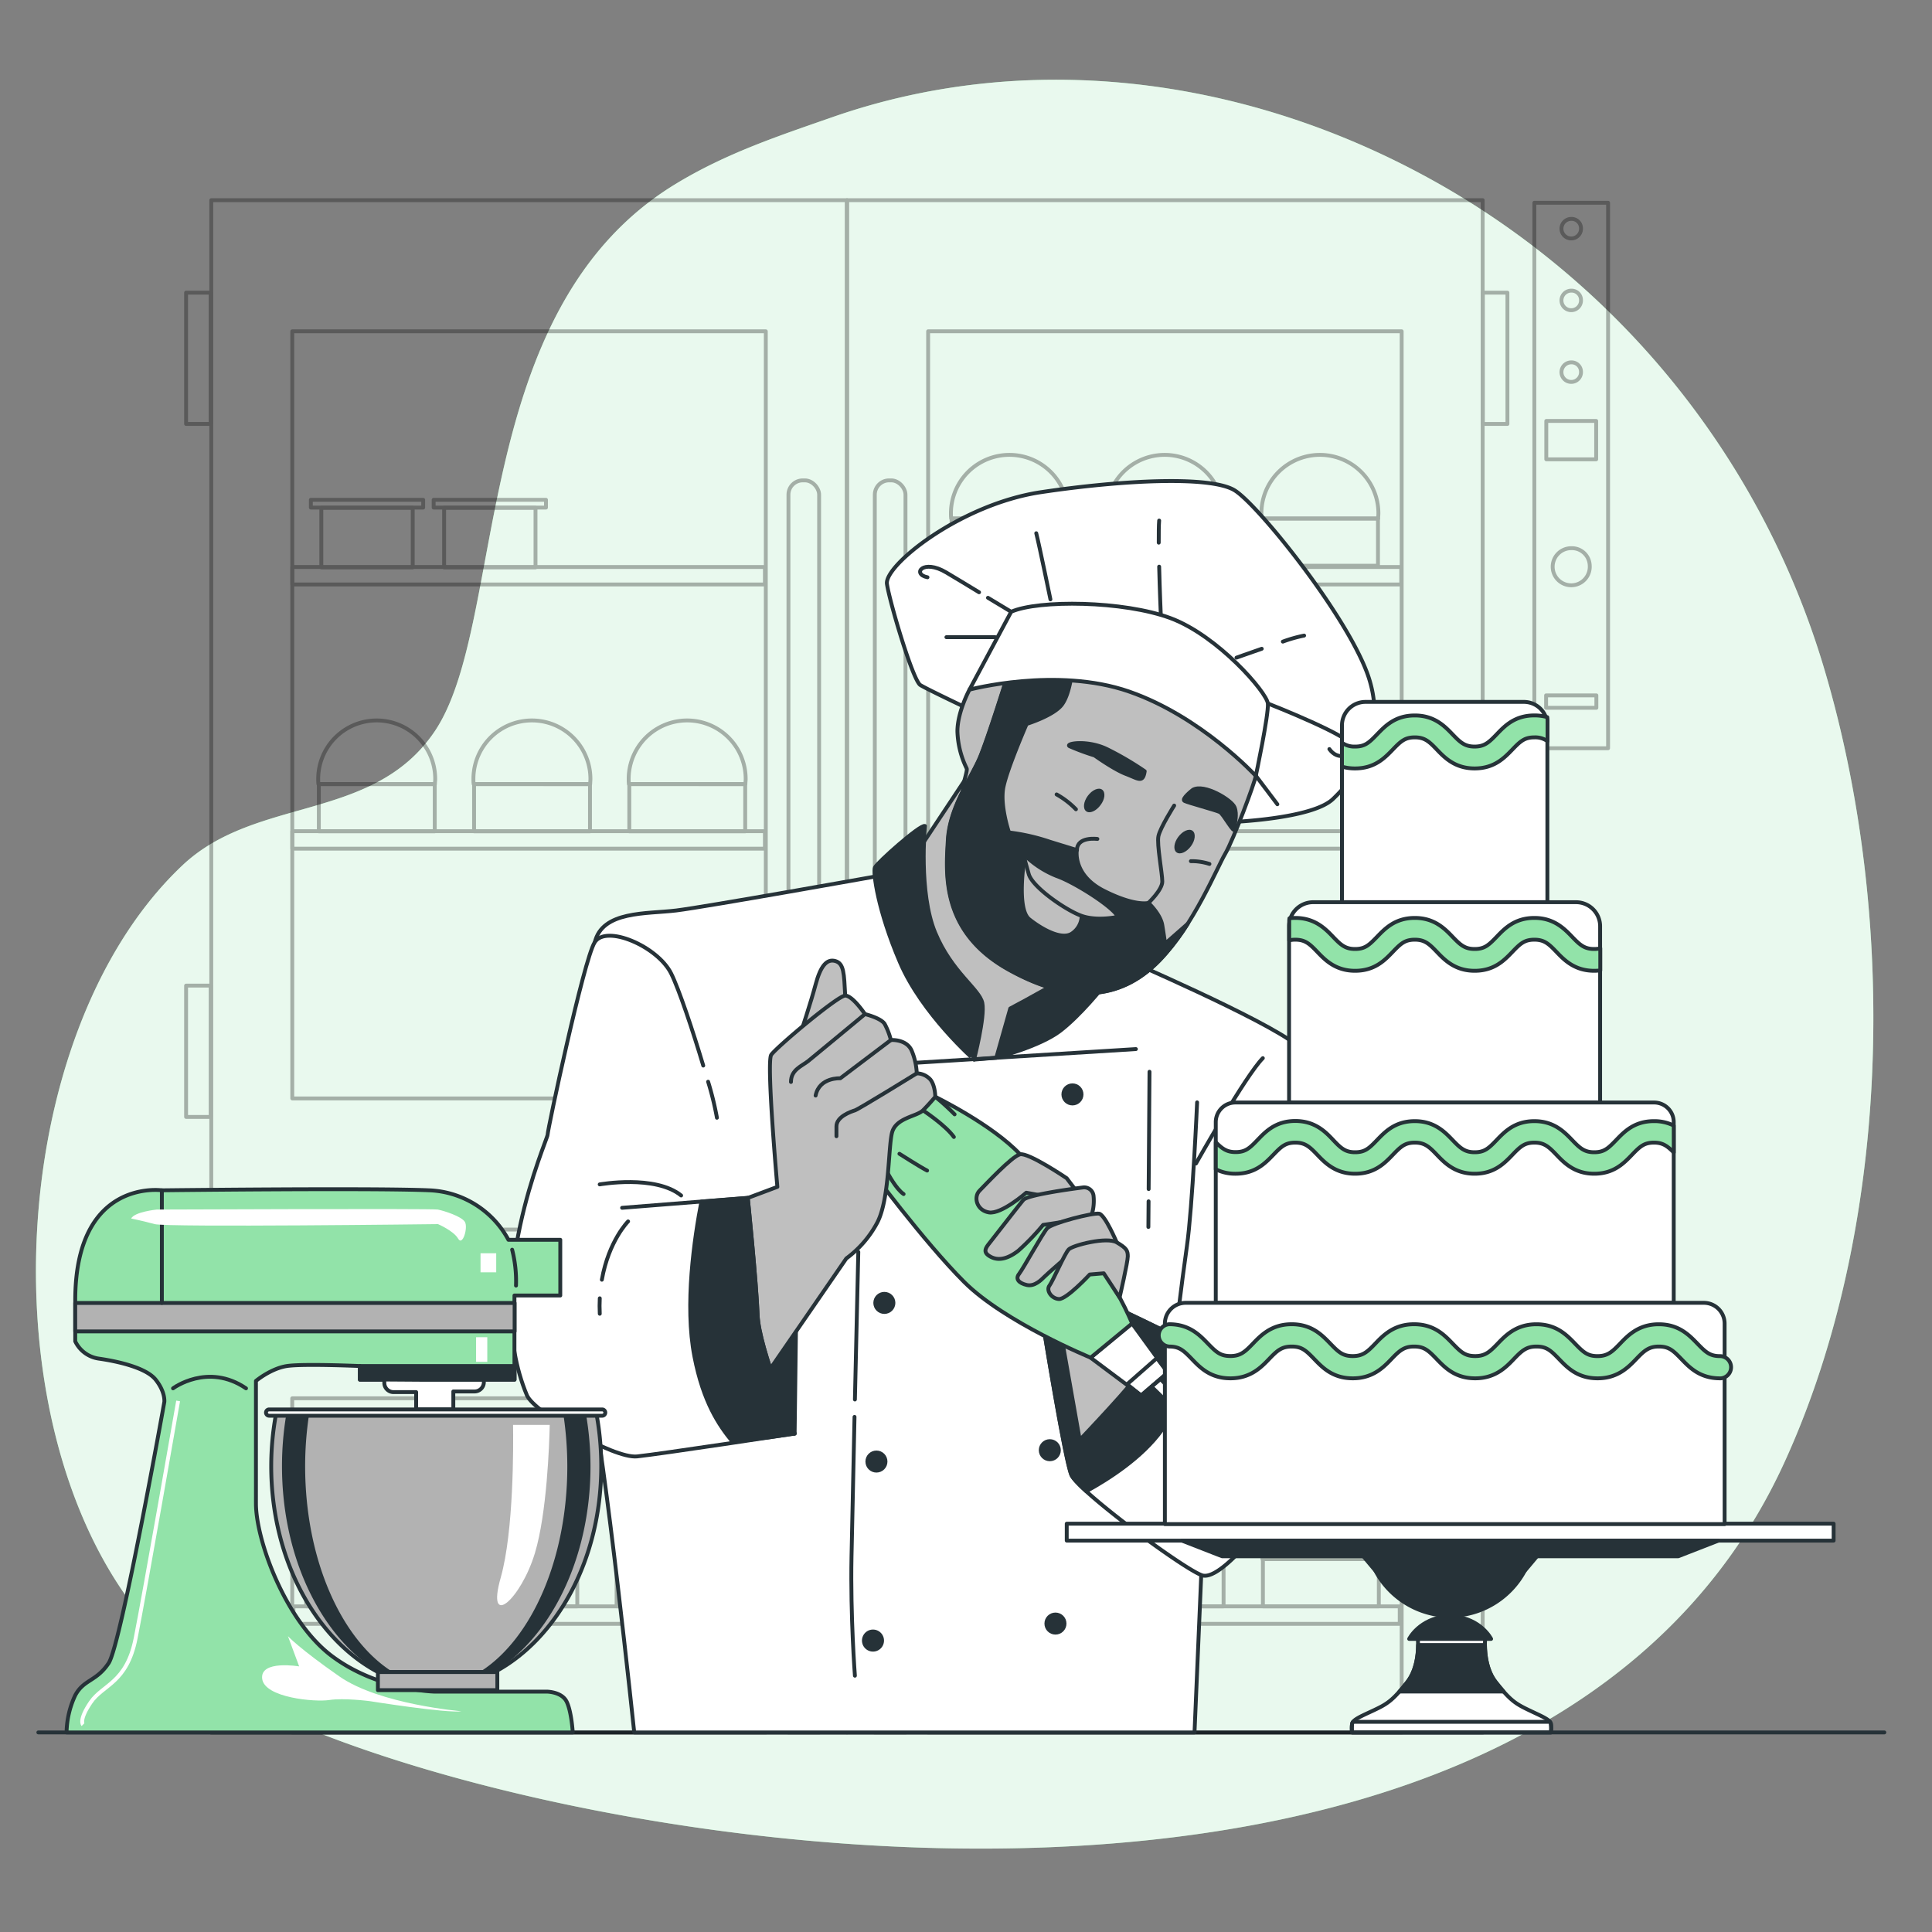 <svg xmlns="http://www.w3.org/2000/svg" viewBox="0 0 500 500"><rect x="0" y="0" width="500" height="500" fill="#808080" stroke="none"/><g id="background-simple"><path d="M461.65,378.8c27.81-60.48,29.68-141,10.48-205.64a214.78,214.78,0,0,0-95.79-123.3c-49.3-29.31-108.06-38-160.95-19.53-13.92,4.86-27.47,9.32-40.59,17.31C121,80.4,131.4,161.14,112.53,189.23,96.65,212.86,66.29,205.89,47.16,224-4.49,272.86-4.62,396.36,55,435,118.19,475.92,392.77,528.58,461.65,378.8Z" style="fill:#92E3A9"></path><path d="M461.65,378.8c27.81-60.48,29.68-141,10.48-205.64a214.78,214.78,0,0,0-95.79-123.3c-49.3-29.31-108.06-38-160.95-19.53-13.92,4.86-27.47,9.32-40.59,17.31C121,80.4,131.4,161.14,112.53,189.23,96.65,212.86,66.29,205.89,47.16,224-4.49,272.86-4.62,396.36,55,435,118.19,475.92,392.77,528.58,461.65,378.8Z" style="fill:#fff;opacity:0.8"></path></g><g id="Table"><line x1="9.92" y1="448.35" x2="487.67" y2="448.35" style="fill:none;stroke:#263238;stroke-linecap:round;stroke-linejoin:round"></line></g><g id="Ovens"><g style="opacity:0.3"><rect x="219.25" y="51.8" width="164.46" height="266.41" style="fill:none;stroke:#000;stroke-linecap:round;stroke-linejoin:round"></rect><rect x="240.2" y="85.74" width="122.55" height="198.53" style="fill:none;stroke:#000;stroke-linecap:round;stroke-linejoin:round"></rect><rect x="226.4" y="124.32" width="7.94" height="116.19" rx="3.7" style="fill:none;stroke:#000;stroke-linecap:round;stroke-linejoin:round"></rect><rect x="54.68" y="51.8" width="164.46" height="266.41" transform="translate(273.82 370.01) rotate(180)" style="fill:none;stroke:#000;stroke-linecap:round;stroke-linejoin:round"></rect><rect x="75.63" y="85.74" width="122.55" height="198.53" transform="translate(273.82 370.01) rotate(180)" style="fill:none;stroke:#000;stroke-linecap:round;stroke-linejoin:round"></rect><rect x="204.05" y="124.32" width="7.94" height="116.19" rx="3.7" transform="translate(416.04 364.83) rotate(180)" style="fill:none;stroke:#000;stroke-linecap:round;stroke-linejoin:round"></rect><rect x="383.76" y="255.08" width="6.36" height="33.98" style="fill:none;stroke:#000;stroke-linecap:round;stroke-linejoin:round"></rect><rect x="383.76" y="75.74" width="6.36" height="33.98" style="fill:none;stroke:#000;stroke-linecap:round;stroke-linejoin:round"></rect><rect x="48.16" y="255.08" width="6.36" height="33.98" style="fill:none;stroke:#000;stroke-linecap:round;stroke-linejoin:round"></rect><rect x="48.16" y="75.74" width="6.36" height="33.98" style="fill:none;stroke:#000;stroke-linecap:round;stroke-linejoin:round"></rect><rect x="75.65" y="146.74" width="122.31" height="4.52" style="fill:none;stroke:#000;stroke-linecap:round;stroke-linejoin:round"></rect><rect x="75.65" y="215.11" width="122.31" height="4.52" style="fill:none;stroke:#000;stroke-linecap:round;stroke-linejoin:round"></rect><rect x="240.34" y="146.74" width="122.3" height="4.52" style="fill:none;stroke:#000;stroke-linecap:round;stroke-linejoin:round"></rect><rect x="240.34" y="215.11" width="122.3" height="4.52" style="fill:none;stroke:#000;stroke-linecap:round;stroke-linejoin:round"></rect><rect x="219.25" y="327.94" width="164.46" height="120.48" style="fill:none;stroke:#000;stroke-linecap:round;stroke-linejoin:round"></rect><rect x="240.2" y="361.88" width="122.55" height="86.54" style="fill:none;stroke:#000;stroke-linecap:round;stroke-linejoin:round"></rect><path d="M234.34,448.42V404.16a4,4,0,0,0-7.94,0v44.26Z" style="fill:none;stroke:#000;stroke-linecap:round;stroke-linejoin:round"></path><rect x="54.68" y="327.94" width="164.46" height="120.48" style="fill:none;stroke:#000;stroke-linecap:round;stroke-linejoin:round"></rect><rect x="75.63" y="361.88" width="122.55" height="86.54" style="fill:none;stroke:#000;stroke-linecap:round;stroke-linejoin:round"></rect><path d="M212,448.42V404.16a4,4,0,0,0-7.94,0v44.26Z" style="fill:none;stroke:#000;stroke-linecap:round;stroke-linejoin:round"></path><rect x="383.76" y="351.88" width="6.36" height="33.98" style="fill:none;stroke:#000;stroke-linecap:round;stroke-linejoin:round"></rect><rect x="48.15" y="351.88" width="6.36" height="33.98" style="fill:none;stroke:#000;stroke-linecap:round;stroke-linejoin:round"></rect><rect x="75.94" y="415.73" width="121.92" height="4.52" style="fill:none;stroke:#000;stroke-linecap:round;stroke-linejoin:round"></rect><rect x="240.33" y="415.73" width="121.92" height="4.52" style="fill:none;stroke:#000;stroke-linecap:round;stroke-linejoin:round"></rect><rect x="397.09" y="52.47" width="19.08" height="141.17" style="fill:none;stroke:#000;stroke-linecap:round;stroke-linejoin:round"></rect><path d="M409.16,59a2.53,2.53,0,1,1-2.52-2.35A2.44,2.44,0,0,1,409.16,59Z" style="fill:none;stroke:#000;stroke-linecap:round;stroke-linejoin:round"></path><path d="M411.42,146.33a4.8,4.8,0,1,1-4.78-4.46A4.62,4.62,0,0,1,411.42,146.33Z" style="fill:none;stroke:#000;stroke-linecap:round;stroke-linejoin:round"></path><path d="M409.16,77.57a2.53,2.53,0,1,1-2.52-2.35A2.44,2.44,0,0,1,409.16,77.57Z" style="fill:none;stroke:#000;stroke-linecap:round;stroke-linejoin:round"></path><path d="M409.16,96.13a2.53,2.53,0,1,1-2.52-2.35A2.45,2.45,0,0,1,409.16,96.13Z" style="fill:none;stroke:#000;stroke-linecap:round;stroke-linejoin:round"></path><rect x="400.18" y="108.94" width="12.91" height="9.93" style="fill:none;stroke:#000;stroke-linecap:round;stroke-linejoin:round"></rect><rect x="400.13" y="179.96" width="13.01" height="3.22" style="fill:none;stroke:#000;stroke-linecap:round;stroke-linejoin:round"></rect><rect x="83.16" y="131.42" width="23.65" height="15.41" style="fill:none;stroke:#000;stroke-linecap:round;stroke-linejoin:round"></rect><rect x="80.45" y="129.35" width="29.07" height="2.01" style="fill:none;stroke:#000;stroke-linecap:round;stroke-linejoin:round"></rect><rect x="114.94" y="131.42" width="23.65" height="15.41" style="fill:none;stroke:#000;stroke-linecap:round;stroke-linejoin:round"></rect><rect x="112.23" y="129.35" width="29.07" height="2.01" style="fill:none;stroke:#000;stroke-linecap:round;stroke-linejoin:round"></rect><path d="M112.56,202.92c0-.44.07-.88.07-1.33a15.14,15.14,0,1,0-30.28,0c0,.45,0,.89.06,1.33Z" style="fill:none;stroke:#000;stroke-linecap:round;stroke-linejoin:round"></path><rect x="82.51" y="202.92" width="30" height="12.22" style="fill:none;stroke:#000;stroke-linecap:round;stroke-linejoin:round"></rect><path d="M152.74,202.92c0-.44.06-.88.06-1.33a15.14,15.14,0,0,0-30.28,0c0,.45,0,.89.07,1.33Z" style="fill:none;stroke:#000;stroke-linecap:round;stroke-linejoin:round"></path><rect x="122.69" y="202.92" width="30" height="12.22" style="fill:none;stroke:#000;stroke-linecap:round;stroke-linejoin:round"></rect><path d="M192.91,202.92c0-.44.07-.88.07-1.33a15.14,15.14,0,1,0-30.28,0c0,.45,0,.89.06,1.33Z" style="fill:none;stroke:#000;stroke-linecap:round;stroke-linejoin:round"></path><rect x="162.86" y="202.92" width="30" height="12.22" style="fill:none;stroke:#000;stroke-linecap:round;stroke-linejoin:round"></rect><path d="M276.31,134.19c0-.44.07-.88.07-1.33a15.14,15.14,0,1,0-30.28,0c0,.45,0,.89.07,1.33Z" style="fill:none;stroke:#000;stroke-linecap:round;stroke-linejoin:round"></path><rect x="246.27" y="134.19" width="30" height="12.22" style="fill:none;stroke:#000;stroke-linecap:round;stroke-linejoin:round"></rect><path d="M316.49,134.19c0-.44.07-.88.07-1.33a15.14,15.14,0,1,0-30.28,0c0,.45,0,.89.06,1.33Z" style="fill:none;stroke:#000;stroke-linecap:round;stroke-linejoin:round"></path><rect x="286.44" y="134.19" width="30" height="12.22" style="fill:none;stroke:#000;stroke-linecap:round;stroke-linejoin:round"></rect><path d="M356.67,134.19c0-.44.06-.88.06-1.33a15.14,15.14,0,0,0-30.28,0c0,.45,0,.89.07,1.33Z" style="fill:none;stroke:#000;stroke-linecap:round;stroke-linejoin:round"></path><rect x="326.62" y="134.19" width="30" height="12.22" style="fill:none;stroke:#000;stroke-linecap:round;stroke-linejoin:round"></rect><path d="M276.54,403.5c0-.44.06-.88.06-1.33a15.14,15.14,0,0,0-30.28,0c0,.45,0,.89.07,1.33Z" style="fill:none;stroke:#000;stroke-linecap:round;stroke-linejoin:round"></path><rect x="246.49" y="403.5" width="30" height="12.22" style="fill:none;stroke:#000;stroke-linecap:round;stroke-linejoin:round"></rect><path d="M316.71,403.5c0-.44.07-.88.07-1.33a15.14,15.14,0,1,0-30.28,0c0,.45,0,.89.07,1.33Z" style="fill:none;stroke:#000;stroke-linecap:round;stroke-linejoin:round"></path><rect x="286.66" y="403.5" width="30" height="12.22" style="fill:none;stroke:#000;stroke-linecap:round;stroke-linejoin:round"></rect><path d="M356.89,403.5c0-.44.06-.88.06-1.33a15.14,15.14,0,1,0-30.28,0c0,.45,0,.89.07,1.33Z" style="fill:none;stroke:#000;stroke-linecap:round;stroke-linejoin:round"></path><rect x="326.84" y="403.5" width="30" height="12.22" style="fill:none;stroke:#000;stroke-linecap:round;stroke-linejoin:round"></rect><path d="M109.27,403.5c0-.44.07-.88.07-1.33a15.14,15.14,0,0,0-30.28,0c0,.45,0,.89.07,1.33Z" style="fill:none;stroke:#000;stroke-linecap:round;stroke-linejoin:round"></path><rect x="79.23" y="403.5" width="30" height="12.22" style="fill:none;stroke:#000;stroke-linecap:round;stroke-linejoin:round"></rect><path d="M149.45,403.5c0-.44.07-.88.07-1.33a15.14,15.14,0,0,0-30.28,0c0,.45,0,.89.06,1.33Z" style="fill:none;stroke:#000;stroke-linecap:round;stroke-linejoin:round"></path><rect x="119.4" y="403.5" width="30" height="12.22" style="fill:none;stroke:#000;stroke-linecap:round;stroke-linejoin:round"></rect><path d="M189.63,403.5c0-.44.06-.88.06-1.33a15.14,15.14,0,1,0-30.28,0c0,.45,0,.89.07,1.33Z" style="fill:none;stroke:#000;stroke-linecap:round;stroke-linejoin:round"></path><rect x="159.58" y="403.5" width="30" height="12.22" style="fill:none;stroke:#000;stroke-linecap:round;stroke-linejoin:round"></rect></g></g><g id="Character"><path d="M227.37,226.69s-44.71,8-52.37,8.94-19.16,0-21.08,8.3-5.1,99.63-1.27,115.59,11.49,88.83,11.49,88.83h145l2.55-59.77s23.95-11.18,24.27-18.84-4.15-31.93-4.15-38.32,6.71-54.28,5.75-58.75-37.36-20.44-45.34-24S259,222.86,227.37,226.69Z" style="fill:#fff;stroke:#263238;stroke-linecap:round;stroke-linejoin:round"></path><path d="M332.71,358.79a27.32,27.32,0,0,1,4.87,8.52c1.45,4.62-3.9,14.35-6.33,19.94s-15.32,22.14-20.19,20.43-32.11-21.89-33.81-26S270,343,270,343l18.24-4.86s37.21,17.51,39.89,20.67,4.38,5.6,4.38,5.6" style="fill:#fff;stroke:#263238;stroke-linecap:round;stroke-linejoin:round"></path><path d="M288.2,338.12,270,343s5.59,34.54,7.29,38.68c.35.84,1.77,2.36,3.84,4.25,5.64-3.09,14.45-8.69,19.55-15.83,5-7,7-16.21,7.87-22.13C298.4,342.92,288.2,338.12,288.2,338.12Z" style="fill:#263238;stroke:#263238;stroke-linecap:round;stroke-linejoin:round"></path><path d="M274.58,345.17l4.86,27.49S294.52,356.85,295,354.9s-9.24-18-9.24-18Z" style="fill:#bfbfbf;stroke:#263238;stroke-linecap:round;stroke-linejoin:round"></path><path d="M252.82,184.48s-12.72-6-14.64-7.19-7.92-21.36-8.64-26.16,19-20.63,39.83-23.75,43.91-4.32,50.15-.48,30,33.59,34.79,48.71-3.84,25.91-9.36,31.19-27.35,6-27.35,6l5-19.2a46.9,46.9,0,0,0-22.32-18.23c-14.87-5.52-41.27-5.28-41.27-5.28Z" style="fill:#fff;stroke:#263238;stroke-linecap:round;stroke-linejoin:round"></path><path d="M257.57,164.9H244.93" style="fill:none;stroke:#263238;stroke-linecap:round;stroke-linejoin:round"></path><path d="M253.38,153.28c-2.9-1.76-6-3.65-8.45-5.1-6.12-3.67-9,.41-4.9,1.22" style="fill:none;stroke:#263238;stroke-linecap:round;stroke-linejoin:round"></path><path d="M261.69,158.33l-6-3.62" style="fill:none;stroke:#263238;stroke-linecap:round;stroke-linejoin:round"></path><path d="M271.85,155.11S269,141.24,268.18,138" style="fill:none;stroke:#263238;stroke-linecap:round;stroke-linejoin:round"></path><path d="M299.88,140.44c0-2.39,0-4.45.11-5.72" style="fill:none;stroke:#263238;stroke-linecap:round;stroke-linejoin:round"></path><path d="M300.4,158.78s-.26-6-.41-12.13" style="fill:none;stroke:#263238;stroke-linecap:round;stroke-linejoin:round"></path><path d="M332,166.05a36.43,36.43,0,0,1,5.5-1.56" style="fill:none;stroke:#263238;stroke-linecap:round;stroke-linejoin:round"></path><path d="M320,170.2s3-1.08,6.54-2.3" style="fill:none;stroke:#263238;stroke-linecap:round;stroke-linejoin:round"></path><path d="M328.16,182.08s22.82,8.93,22,11.37-4.08,3.27-6.12.41" style="fill:none;stroke:#263238;stroke-linecap:round;stroke-linejoin:round"></path><line x1="325.04" y1="200.8" x2="330.58" y2="208.14" style="fill:none;stroke:#263238;stroke-linecap:round;stroke-linejoin:round"></line><path d="M253.77,195.76l-14.59,22S236,219,237,229.56s5.74,23.31,9.89,28.74,5.26,15.92,5.26,15.92l5.75-.48s19-15.44,21.88-19.91,3.84-6.07,3.84-6.07Z" style="fill:#bfbfbf;stroke:#263238;stroke-linecap:round;stroke-linejoin:round"></path><path d="M239.38,213.76S237.7,231,242,241.35s11.51,14.64,12.23,18.24-2.15,14.63-2.15,14.63S238.66,262.47,232.9,249s-7-23.28-6.48-24.48S238.18,213.28,239.38,213.76Z" style="fill:#263238;stroke:#263238;stroke-linecap:round;stroke-linejoin:round"></path><path d="M261.45,261l-3.6,12.71s11.28-2.88,16.56-6.95,11-11.28,11-11.28l-10.08-2.16S266,258.63,261.45,261Z" style="fill:#263238;stroke:#263238;stroke-linecap:round;stroke-linejoin:round"></path><path d="M250.9,178.48s-3.12,5.76-3.12,10.8a23.28,23.28,0,0,0,2.4,9.6c.24.72-1,3.84-1,5.52s2.4,5,2.4,5,7.43-14.88,9.35-22.8,2.64-11,3.12-11.75S258.09,173.93,250.9,178.48Z" style="fill:#bfbfbf;stroke:#263238;stroke-linecap:round;stroke-linejoin:round"></path><path d="M260.49,175.85s-4.56,14.63-6.72,19.91-7.91,13-8.39,21.6-1.92,23.75,15.83,33.59,30,6.72,38.87-2.4,14.88-24,17-27.59,7.68-18.48,7.92-20.16-.48-7.44-.48-7.44-6-14.88-26.88-18.71-35.27-3.12-35.27-3.12Z" style="fill:#bfbfbf;stroke:#263238;stroke-linecap:round;stroke-linejoin:round"></path><path d="M307.38,239.08l-5.86,5.15s-.24-1.92-.72-4.8-3.59-5.76-3.59-5.76-3.36,1-11.52-3.12-7-10.55-7-10.55l-7-2.16a52,52,0,0,0-10.56-2.4s-2.4-7-1.44-11.76,6-16.32,6-16.32,7-2.16,9.12-5,2.64-8.87,2.64-8.87l-.64-1.51a128.86,128.86,0,0,0-14.48-.41l-1.92,4.32s-4.56,14.63-6.72,19.91-7.91,13-8.39,21.6-1.92,23.75,15.83,33.59,30,6.72,38.87-2.4A59.44,59.44,0,0,0,307.38,239.08Z" style="fill:#263238;stroke:#263238;stroke-linecap:round;stroke-linejoin:round"></path><path d="M284,217.12s-5.28-.72-5.28,2.88" style="fill:none;stroke:#263238;stroke-linecap:round;stroke-linejoin:round"></path><path d="M297.21,233.67s3.59-3.36,3.59-5.52-1.44-9.59-1-11.75,4.08-7.92,4.08-7.92" style="fill:none;stroke:#263238;stroke-linecap:round;stroke-linejoin:round"></path><path d="M296.25,199.6a79.16,79.16,0,0,0-9.84-5.76c-5-2.4-10.8-1.44-9.6-.72a60.28,60.28,0,0,0,6.48,2.4s5,3.6,8.16,4.8S295.77,202.72,296.25,199.6Z" style="fill:#263238;stroke:#263238;stroke-linecap:round;stroke-linejoin:round"></path><path d="M308.72,204.4s-3.12,2.4-2.16,2.88,8.16,2.4,9.12,2.88,3.84,6,3.84,4.32.72-3.6,0-5.52S311.6,202.72,308.72,204.4Z" style="fill:#263238;stroke:#263238;stroke-linecap:round;stroke-linejoin:round"></path><path d="M284.81,208.36c-1.13,1.55-2.79,2.27-3.7,1.6s-.72-2.46.41-4,2.8-2.26,3.71-1.6S286,206.82,284.81,208.36Z" style="fill:#263238"></path><path d="M308.21,219c-1.14,1.55-2.8,2.27-3.71,1.6s-.72-2.46.42-4,2.79-2.27,3.7-1.6S309.34,217.49,308.21,219Z" style="fill:#263238"></path><path d="M265.05,222.63s-2,12.63,1.32,15.27,8.35,5.41,11,3.73a5.65,5.65,0,0,0,2.57-4.6S268.41,228.39,265.05,222.63Z" style="fill:#bfbfbf;stroke:#263238;stroke-linecap:round;stroke-linejoin:round"></path><path d="M289.29,237.27s-5.28,1.2-9.36-.24-12.72-7.44-13.68-10.8-1.44-5.27-1.44-5.27a25.17,25.17,0,0,0,8.64,5.75C278.25,228.39,288.33,234.87,289.29,237.27Z" style="fill:#bfbfbf;stroke:#263238;stroke-linecap:round;stroke-linejoin:round"></path><path d="M273.45,205.6a21.54,21.54,0,0,1,5,3.84" style="fill:none;stroke:#263238;stroke-linecap:round;stroke-linejoin:round"></path><path d="M313,223.59a14.94,14.94,0,0,0-4.8-.72" style="fill:none;stroke:#263238;stroke-linecap:round;stroke-linejoin:round"></path><path d="M261.69,158.33,250.9,178.48s22.55-6,41.27.48S325,200.8,325,200.8s3.36-15.84,3.12-18.72S315.2,164.57,303,160,268.65,155.21,261.69,158.33Z" style="fill:#fff;stroke:#263238;stroke-linecap:round;stroke-linejoin:round"></path><path d="M207.25,267.24s2.55-7.66,3.83-12.45,2.88-6.71,5.11-6.07,2.24,3.19,2.55,8.94l.32,5.75Z" style="fill:#bfbfbf;stroke:#263238;stroke-linecap:round;stroke-linejoin:round"></path><path d="M303.53,363.73a1.48,1.48,0,0,1-1-.43l-4.3-4.22a1.5,1.5,0,0,1,2.11-2.14l4.29,4.22a1.5,1.5,0,0,1,0,2.12A1.48,1.48,0,0,1,303.53,363.73Z" style="fill:#fff;stroke:#263238;stroke-linecap:round;stroke-linejoin:round"></path><polygon points="292.97 342.5 302.23 355.23 295.32 361.15 282.23 351.36 292.97 342.5" style="fill:#fff;stroke:#263238;stroke-linecap:round;stroke-linejoin:round"></polygon><polygon points="291.7 358.24 299.41 351.47 302.23 355.23 295.32 361.15 291.7 358.24" style="fill:none;stroke:#263238;stroke-linecap:round;stroke-linejoin:round"></polygon><path d="M242.05,283.85S256.73,291,264,298.74s23.89,33.56,25.77,37.05S293,342.5,293,342.5l-10.74,8.86s-22.28-9.13-32.75-19.6S224.79,302,224.79,302,222.54,281.3,242.05,283.85Z" style="fill:#92E3A9;stroke:#263238;stroke-linecap:round;stroke-linejoin:round"></path><path d="M238.86,287.36s5.85,3.85,8,6.89" style="fill:none;stroke:#263238;stroke-linecap:round;stroke-linejoin:round"></path><path d="M232.77,298.6s5.43,3.47,7.16,4.34" style="fill:none;stroke:#263238;stroke-linecap:round;stroke-linejoin:round"></path><path d="M229.73,303.59s2.17,4.13,4.12,5.43" style="fill:none;stroke:#263238;stroke-linecap:round;stroke-linejoin:round"></path><path d="M242.05,283.85a56.07,56.07,0,0,1,5,4.54" style="fill:none;stroke:#263238;stroke-linecap:round;stroke-linejoin:round"></path><polygon points="205.65 371.02 206.11 335.23 192.38 354.24 205.65 371.02" style="fill:#263238;stroke:#263238;stroke-linecap:round;stroke-linejoin:round"></polygon><path d="M201.18,307.16s-2.87-32.26-1.59-34.17,17.24-15.33,19.15-15.33,5.11,4.79,5.11,4.79,4.15,1,5.11,2.56a18.5,18.5,0,0,1,1.6,4.15s4.15-.32,5.43,2.87a17.19,17.19,0,0,1,1.27,5.75,4.92,4.92,0,0,1,3.52,1.6c1.27,1.59,1.27,4.47,1.27,4.47s-1.59,1.91-3.19,3.51-7,1.91-8,5.75-.64,17.24-3.83,23.31a27.42,27.42,0,0,1-8,9.26l-19.79,28.73s-5.43-9.58-6.71-24.58,1-19.8,1-19.8Z" style="fill:#bfbfbf;stroke:#263238;stroke-linecap:round;stroke-linejoin:round"></path><path d="M223.85,262.45s-13.09,10.86-14.68,12.14-4.47,2.23-4.47,5.42" style="fill:none;stroke:#263238;stroke-linecap:round;stroke-linejoin:round"></path><path d="M230.56,269.16l-13.09,9.9s-5.43-.32-6.39,4.47" style="fill:none;stroke:#263238;stroke-linecap:round;stroke-linejoin:round"></path><path d="M237.26,277.78s-15,9.26-16,9.58-4.79,1.59-4.79,4.15v2.55" style="fill:none;stroke:#263238;stroke-linecap:round;stroke-linejoin:round"></path><path d="M182,275.77c-2.69-9-6.27-19.75-8.32-23.86-3.51-7-16.92-12.77-19.8-8s-12.16,48.48-12.16,49.75-17.2,39.13-5.36,67.42c1.85,4.42,22.45,16.48,28.52,15.84S205.65,371,205.65,371s-9.26-22-9.58-30.66S193.52,310,193.52,310L161,312.58" style="fill:#fff;stroke:#263238;stroke-linecap:round;stroke-linejoin:round"></path><path d="M185.54,289.27a80.22,80.22,0,0,0-2.28-9.32" style="fill:#fff;stroke:#263238;stroke-linecap:round;stroke-linejoin:round"></path><path d="M155.22,336c-.06,1.28-.07,2.61,0,4" style="fill:none;stroke:#263238;stroke-linecap:round;stroke-linejoin:round"></path><path d="M162.55,316.1s-5,5-6.79,15.09" style="fill:none;stroke:#263238;stroke-linecap:round;stroke-linejoin:round"></path><path d="M155.2,306.52s14.37-2.56,21.08,2.87" style="fill:none;stroke:#263238;stroke-linecap:round;stroke-linejoin:round"></path><path d="M276.06,304.92s-9.93-6.72-12.08-6.18-8.86,7.79-10.47,9.4-.8,5.1,2.42,5.63,9.66-5.1,9.66-5.1l5.91,1.08,7-1.61Z" style="fill:#bfbfbf;stroke:#263238;stroke-linecap:round;stroke-linejoin:round"></path><path d="M283,309.4a2.44,2.44,0,0,0-2.72-2.09c-4.37.57-14.4,2-15.44,3.24-1.35,1.61-7.79,9.93-8.86,11.28s-1.61,2.41.53,3.49,4.57.27,7-1.61a61.55,61.55,0,0,0,6.45-6.71s11.54-1.62,12.34-2.42C282.82,314,283.26,311.6,283,309.4Z" style="fill:#bfbfbf;stroke:#263238;stroke-linecap:round;stroke-linejoin:round"></path><path d="M289,321.52s-3-7.11-4.54-7.42-12.25,2.42-13.46,3.79-6.2,10.43-7.26,11.79,0,2.42,2,2.88,3.78-1.36,4.53-2.12,5.45-4.84,5.45-4.84Z" style="fill:#bfbfbf;stroke:#263238;stroke-linecap:round;stroke-linejoin:round"></path><path d="M289.75,335.79s2.12-9.13,2.12-10.64-.3-2.12-2.87-3.63-11.34.75-12.4,1.81-4.09,8.17-5,9.38.45,3.33,2.42,3.48,8-6.35,8-6.35l3.63-.31Z" style="fill:#bfbfbf;stroke:#263238;stroke-linecap:round;stroke-linejoin:round"></path><path d="M309.81,285.29s-1.18,27-2.64,37.24-2.93,22.87-2.93,22.87" style="fill:none;stroke:#263238;stroke-linecap:round;stroke-linejoin:round"></path><path d="M309.51,301.12s12.91-22.87,17.31-27.27" style="fill:none;stroke:#263238;stroke-linecap:round;stroke-linejoin:round"></path><line x1="293.97" y1="271.5" x2="237.38" y2="275.02" style="fill:none;stroke:#263238;stroke-linecap:round;stroke-linejoin:round"></line><line x1="297.25" y1="310.9" x2="297.2" y2="317.54" style="fill:none;stroke:#263238;stroke-linecap:round;stroke-linejoin:round"></line><line x1="297.49" y1="277.37" x2="297.27" y2="307.73" style="fill:none;stroke:#263238;stroke-linecap:round;stroke-linejoin:round"></line><path d="M221.15,366.69c-.34,15-.66,29.73-.78,36.19-.3,15.54.88,30.79.88,30.79" style="fill:none;stroke:#263238;stroke-linecap:round;stroke-linejoin:round"></path><path d="M222.13,324s-.44,18.65-.88,38.19" style="fill:none;stroke:#263238;stroke-linecap:round;stroke-linejoin:round"></path><circle cx="277.55" cy="283.23" r="2.35" style="fill:#263238;stroke:#263238;stroke-linecap:round;stroke-linejoin:round"></circle><circle cx="228.87" cy="337.19" r="2.35" style="fill:#263238;stroke:#263238;stroke-linecap:round;stroke-linejoin:round"></circle><circle cx="226.82" cy="378.25" r="2.35" style="fill:#263238;stroke:#263238;stroke-linecap:round;stroke-linejoin:round"></circle><path d="M228.28,424.58a2.35,2.35,0,1,1-2.34-2.35A2.35,2.35,0,0,1,228.28,424.58Z" style="fill:#263238;stroke:#263238;stroke-linecap:round;stroke-linejoin:round"></path><circle cx="271.69" cy="375.31" r="2.35" style="fill:#263238;stroke:#263238;stroke-linecap:round;stroke-linejoin:round"></circle><circle cx="273.15" cy="420.18" r="2.35" style="fill:#263238;stroke:#263238;stroke-linecap:round;stroke-linejoin:round"></circle><path d="M196.07,340.36c-.32-8.62-2.55-30.33-2.55-30.33l-12,.94c-1.79,9.25-4.4,26.75-1.8,40.1,2.29,11.76,6.31,17.74,9.88,22.07,5.81-.6,16.06-2.12,16.06-2.12S196.39,349,196.07,340.36Z" style="fill:#263238;stroke:#263238;stroke-linecap:round;stroke-linejoin:round"></path></g><g id="Cake"><path d="M401.38,446.18c-.14-1.15-2.38-2-5.73-3.61s-4.76-2.45-8.53-7.22-2.66-12.41-2.66-12.41l-8.81-.72-8.82.72s1.12,7.65-2.65,12.41-5.18,5.63-8.54,7.22-5.59,2.46-5.73,3.61a9.45,9.45,0,0,0,0,2.17h51.47A9.45,9.45,0,0,0,401.38,446.18Z" style="fill:#fff;stroke:#263238;stroke-linecap:round;stroke-linejoin:round"></path><path d="M389.12,437.76c-.6-.67-1.25-1.46-2-2.41-2.33-2.93-2.8-7-2.82-9.62H367c0,2.66-.49,6.69-2.81,9.62-.75.95-1.41,1.74-2,2.41Z" style="fill:#263238;stroke:#263238;stroke-linecap:round;stroke-linejoin:round"></path><path d="M349.91,446.18a9.45,9.45,0,0,0,0,2.17h51.47a9.45,9.45,0,0,0,0-2.17,1.12,1.12,0,0,0-.26-.58H350.17A1.12,1.12,0,0,0,349.91,446.18Z" style="fill:none;stroke:#263238;stroke-linecap:round;stroke-linejoin:round"></path><polygon points="394.58 406.57 356.02 406.57 352.62 402.51 397.98 402.51 394.58 406.57" style="fill:#263238;stroke:#263238;stroke-linecap:round;stroke-linejoin:round"></polygon><path d="M394.57,406.57l-18-.06H374l-18,.06a22.05,22.05,0,0,0,18,11.56v.13c.45,0,.89,0,1.32,0s.86,0,1.31,0v-.13A22.05,22.05,0,0,0,394.57,406.57Z" style="fill:#263238;stroke:#263238;stroke-linecap:round;stroke-linejoin:round"></path><path d="M385.9,424.15l-9.88,0h-1.45l-9.88,0s2.58-5.24,9.88-5.86v-.06H376v.06C383.33,418.91,385.9,424.15,385.9,424.15Z" style="fill:#263238;stroke:#263238;stroke-linecap:round;stroke-linejoin:round"></path><rect x="276.07" y="394.33" width="198.47" height="4.38" style="fill:#fff;stroke:#263238;stroke-linecap:round;stroke-linejoin:round"></rect><polygon points="434.34 402.76 316.26 402.76 305.84 398.7 444.76 398.7 434.34 402.76" style="fill:#263238;stroke:#263238;stroke-linecap:round;stroke-linejoin:round"></polygon><path d="M353.38,181.65h41a6.08,6.08,0,0,1,6.08,6.08v45.76a0,0,0,0,1,0,0H347.3a0,0,0,0,1,0,0V187.73A6.08,6.08,0,0,1,353.38,181.65Z" style="fill:#fff;stroke:#263238;stroke-linecap:round;stroke-linejoin:round"></path><path d="M339.88,233.49h68a6.23,6.23,0,0,1,6.23,6.23v45.61a0,0,0,0,1,0,0h-80.5a0,0,0,0,1,0,0V239.72A6.23,6.23,0,0,1,339.88,233.49Z" style="fill:#fff;stroke:#263238;stroke-linecap:round;stroke-linejoin:round"></path><path d="M319.72,285.33H428.08a5.08,5.08,0,0,1,5.08,5.08v46.77a0,0,0,0,1,0,0H314.64a0,0,0,0,1,0,0V290.4A5.08,5.08,0,0,1,319.72,285.33Z" style="fill:#fff;stroke:#263238;stroke-linecap:round;stroke-linejoin:round"></path><path d="M306.85,337.17H440.95a5.38,5.38,0,0,1,5.38,5.38v51.89a0,0,0,0,1,0,0H301.47a0,0,0,0,1,0,0V342.55A5.38,5.38,0,0,1,306.85,337.17Z" style="fill:#fff;stroke:#263238;stroke-linecap:round;stroke-linejoin:round"></path><path d="M445.13,356.71c-5.19,0-7.85-2.77-10-5s-3.23-3.23-5.83-3.23-3.8,1.1-5.84,3.23-4.81,5-10,5-7.85-2.77-10-5-3.23-3.23-5.83-3.23-3.8,1.1-5.84,3.23-4.81,5-10,5-7.85-2.77-10-5-3.23-3.23-5.84-3.23-3.8,1.1-5.84,3.23-4.81,5-10,5-7.85-2.77-10-5-3.23-3.23-5.84-3.23-3.79,1.1-5.83,3.23-4.81,5-10,5-7.85-2.77-10-5-3.23-3.23-5.84-3.23a2.89,2.89,0,0,1,0-5.77c5.19,0,7.85,2.78,10,5s3.23,3.23,5.84,3.23,3.79-1.11,5.83-3.23,4.81-5,10-5,7.85,2.78,10,5,3.22,3.24,5.83,3.24,3.8-1.11,5.84-3.24,4.8-5,10-5,7.85,2.78,10,5,3.23,3.24,5.84,3.24,3.79-1.11,5.83-3.23,4.81-5,10-5,7.85,2.78,10,5,3.23,3.24,5.83,3.24,3.8-1.11,5.84-3.24,4.81-5,10-5,7.85,2.78,10,5,3.23,3.24,5.84,3.24a2.88,2.88,0,0,1,0,5.76Z" style="fill:#92E3A9;stroke:#263238;stroke-linecap:round;stroke-linejoin:round"></path><path d="M433.16,291.3a11.23,11.23,0,0,0-5.12-1.15c-5.07,0-7.67,2.71-9.77,4.89s-3.15,3.16-5.7,3.16-3.71-1.08-5.71-3.16-4.7-4.89-9.76-4.89-7.68,2.71-9.77,4.89-3.15,3.16-5.7,3.16-3.71-1.08-5.71-3.16-4.69-4.89-9.76-4.89-7.67,2.71-9.77,4.89-3.15,3.16-5.7,3.16S347,297.12,345,295s-4.7-4.89-9.77-4.89-7.67,2.71-9.76,4.89-3.16,3.16-5.71,3.16c-2.28,0-3.45-.88-5.11-2.55v7a11.21,11.21,0,0,0,5.11,1.15c5.07,0,7.68-2.72,9.77-4.89s3.15-3.16,5.7-3.16,3.71,1.08,5.7,3.16,4.7,4.89,9.77,4.89,7.67-2.72,9.76-4.89,3.16-3.16,5.71-3.16,3.71,1.08,5.7,3.16,4.7,4.89,9.77,4.89,7.67-2.72,9.76-4.89,3.16-3.16,5.71-3.16,3.71,1.08,5.7,3.16,4.7,4.89,9.77,4.89,7.67-2.72,9.76-4.89,3.16-3.16,5.71-3.16c2.29,0,3.46.88,5.12,2.55Z" style="fill:#92E3A9;stroke:#263238;stroke-linecap:round;stroke-linejoin:round"></path><path d="M414.15,245.42a6.36,6.36,0,0,1-1.58.18c-2.55,0-3.71-1.08-5.71-3.16s-4.7-4.88-9.76-4.88-7.68,2.71-9.77,4.89-3.15,3.15-5.7,3.15-3.71-1.08-5.71-3.16-4.69-4.88-9.76-4.88-7.67,2.71-9.77,4.88-3.15,3.16-5.7,3.16-3.71-1.08-5.7-3.16-4.7-4.88-9.77-4.88a12.14,12.14,0,0,0-1.51.09,5.32,5.32,0,0,0-.06.81v4.91a6.27,6.27,0,0,1,1.57-.18c2.55,0,3.71,1.08,5.7,3.16s4.7,4.89,9.77,4.89,7.67-2.71,9.76-4.89,3.16-3.16,5.71-3.16,3.71,1.08,5.7,3.16,4.7,4.89,9.77,4.89,7.67-2.71,9.76-4.89,3.16-3.16,5.71-3.16,3.71,1.08,5.7,3.16,4.7,4.89,9.77,4.89a13.12,13.12,0,0,0,1.58-.1Z" style="fill:#92E3A9;stroke:#263238;stroke-linecap:round;stroke-linejoin:round"></path><path d="M387.33,190.05c-2,2.08-3.15,3.16-5.7,3.16s-3.71-1.08-5.71-3.16-4.69-4.89-9.76-4.89-7.67,2.71-9.77,4.89-3.15,3.16-5.7,3.16a5.49,5.49,0,0,1-3.39-1v6.2a12,12,0,0,0,3.39.46c5.07,0,7.67-2.71,9.76-4.88s3.16-3.16,5.71-3.16,3.71,1.08,5.7,3.16,4.7,4.88,9.77,4.88,7.67-2.71,9.76-4.88,3.16-3.16,5.71-3.16a5.46,5.46,0,0,1,3.4,1v-5.37a6.11,6.11,0,0,0-.07-.86,12,12,0,0,0-3.33-.45C392,185.16,389.42,187.87,387.33,190.05Z" style="fill:#92E3A9;stroke:#263238;stroke-linecap:round;stroke-linejoin:round"></path></g><g id="Mixer"><path d="M19.47,336.56v10.57a8,8,0,0,0,6.09,4.48c4.48.64,12.17,2.24,14.73,5.45s2.24,5.76,2.24,5.76S31.32,425.6,28.12,430.41s-6.41,4.16-8.65,8.33a23.38,23.38,0,0,0-2.24,9.61h131s-.32-5.45-1.6-8-5.13-2.56-5.13-2.56H112.36s-14.73-.33-26.58-9.29-19.54-29.79-19.54-39.4V357.38s3.84-3.21,8-3.85,18.9,0,18.9,0v3.53h40V335.27H145V320.86H131.58a24.39,24.39,0,0,0-20.5-12.81c-14.73-.64-69.19,0-69.19,0S19.47,304.84,19.47,336.56Z" style="fill:#92E3A9;stroke:#263238;stroke-linecap:round;stroke-linejoin:round"></path><rect x="19.47" y="337.2" width="113.71" height="7.37" style="fill:#b2b2b2;stroke:#263238;stroke-linecap:round;stroke-linejoin:round"></rect><rect x="93.14" y="353.53" width="40.04" height="3.52" style="fill:#263238;stroke:#263238;stroke-linecap:round;stroke-linejoin:round"></rect><line x1="41.89" y1="308.05" x2="41.89" y2="337.2" style="fill:none;stroke:#263238;stroke-linecap:round;stroke-linejoin:round"></line><path d="M132.54,323.42a32.81,32.81,0,0,1,1,9.29" style="fill:none;stroke:#263238;stroke-linecap:round;stroke-linejoin:round"></path><path d="M44.78,359.3s9-6.73,18.89,0" style="fill:none;stroke:#263238;stroke-linecap:round;stroke-linejoin:round"></path><path d="M99.46,357.53v.35a2.4,2.4,0,0,0,2.41,2.4h5.83v4.47h9.62v-4.64h5.49a2.41,2.41,0,0,0,2.41-2.4h0" style="fill:#fff;stroke:#263238;stroke-linecap:round;stroke-linejoin:round"></path><path d="M97.8,432.72H128c16.2-8.63,27.6-29.23,27.6-53.28a74.23,74.23,0,0,0-1.2-13.32h-83a74.22,74.22,0,0,0-1.21,13.32C70.2,403.49,81.61,424.09,97.8,432.72Z" style="fill:#b2b2b2;stroke:#263238;stroke-linecap:round;stroke-linejoin:round"></path><path d="M151.17,366.12h-4.85a91.45,91.45,0,0,1,1,13.32c0,24.05-9.19,44.65-22.25,53.28h1.77c14.95-8.63,25.48-29.23,25.48-53.28A79.18,79.18,0,0,0,151.17,366.12Z" style="fill:#263238;stroke:#263238;stroke-linecap:round;stroke-linejoin:round"></path><path d="M78.47,379.44a90.06,90.06,0,0,1,1-13.32H74.59a80.25,80.25,0,0,0-1.11,13.32c0,24.05,10.53,44.65,25.48,53.28h1.76C87.67,424.09,78.47,403.49,78.47,379.44Z" style="fill:#263238;stroke:#263238;stroke-linecap:round;stroke-linejoin:round"></path><path d="M155.84,366.39H69.66a.82.82,0,0,1-.82-.81h0a.82.82,0,0,1,.82-.82h86.18a.82.82,0,0,1,.81.82h0A.81.81,0,0,1,155.84,366.39Z" style="fill:#fff;stroke:#263238;stroke-linecap:round;stroke-linejoin:round"></path><rect x="97.8" y="432.72" width="30.91" height="4.69" style="fill:#b2b2b2;stroke:#263238;stroke-linecap:round;stroke-linejoin:round"></rect><path d="M132.78,368.76c.08,5.23.2,27.54-3.19,39.51-3.86,13.63,5.22,5.68,8.85-6.35,3.1-10.28,3.72-28.15,3.83-33.16Z" style="fill:#fff"></path><path d="M33.94,315.35s2.9.58,6.09,1.45,73.32,0,73.32,0,4.06,1.74,5.22,3.77,2.61-2.9,1.74-4.35-5.51-2.9-7-3.19-72.74,0-72.74,0S34.81,313.61,33.94,315.35Z" style="fill:#fff"></path><rect x="124.36" y="324.34" width="4.06" height="4.93" style="fill:#fff"></rect><rect x="123.21" y="346.07" width="2.9" height="6.38" style="fill:#fff"></rect><path d="M119.44,442.87s-21.16-1.74-31.59-9-13.33-10.43-13.33-10.43l2.9,7.82s-10.15-1.73-9.57,3.19,13.62,6.09,17.39,5.51,10.43.29,10.43.29S115.67,443.45,119.44,442.87Z" style="fill:#fff"></path><path d="M21.48,446.34s-1.16-1.15,2-5.79S32.79,435.62,35.1,424s11-61.44,11-61.44" style="fill:none;stroke:#fff;stroke-miterlimit:10"></path></g></svg>
